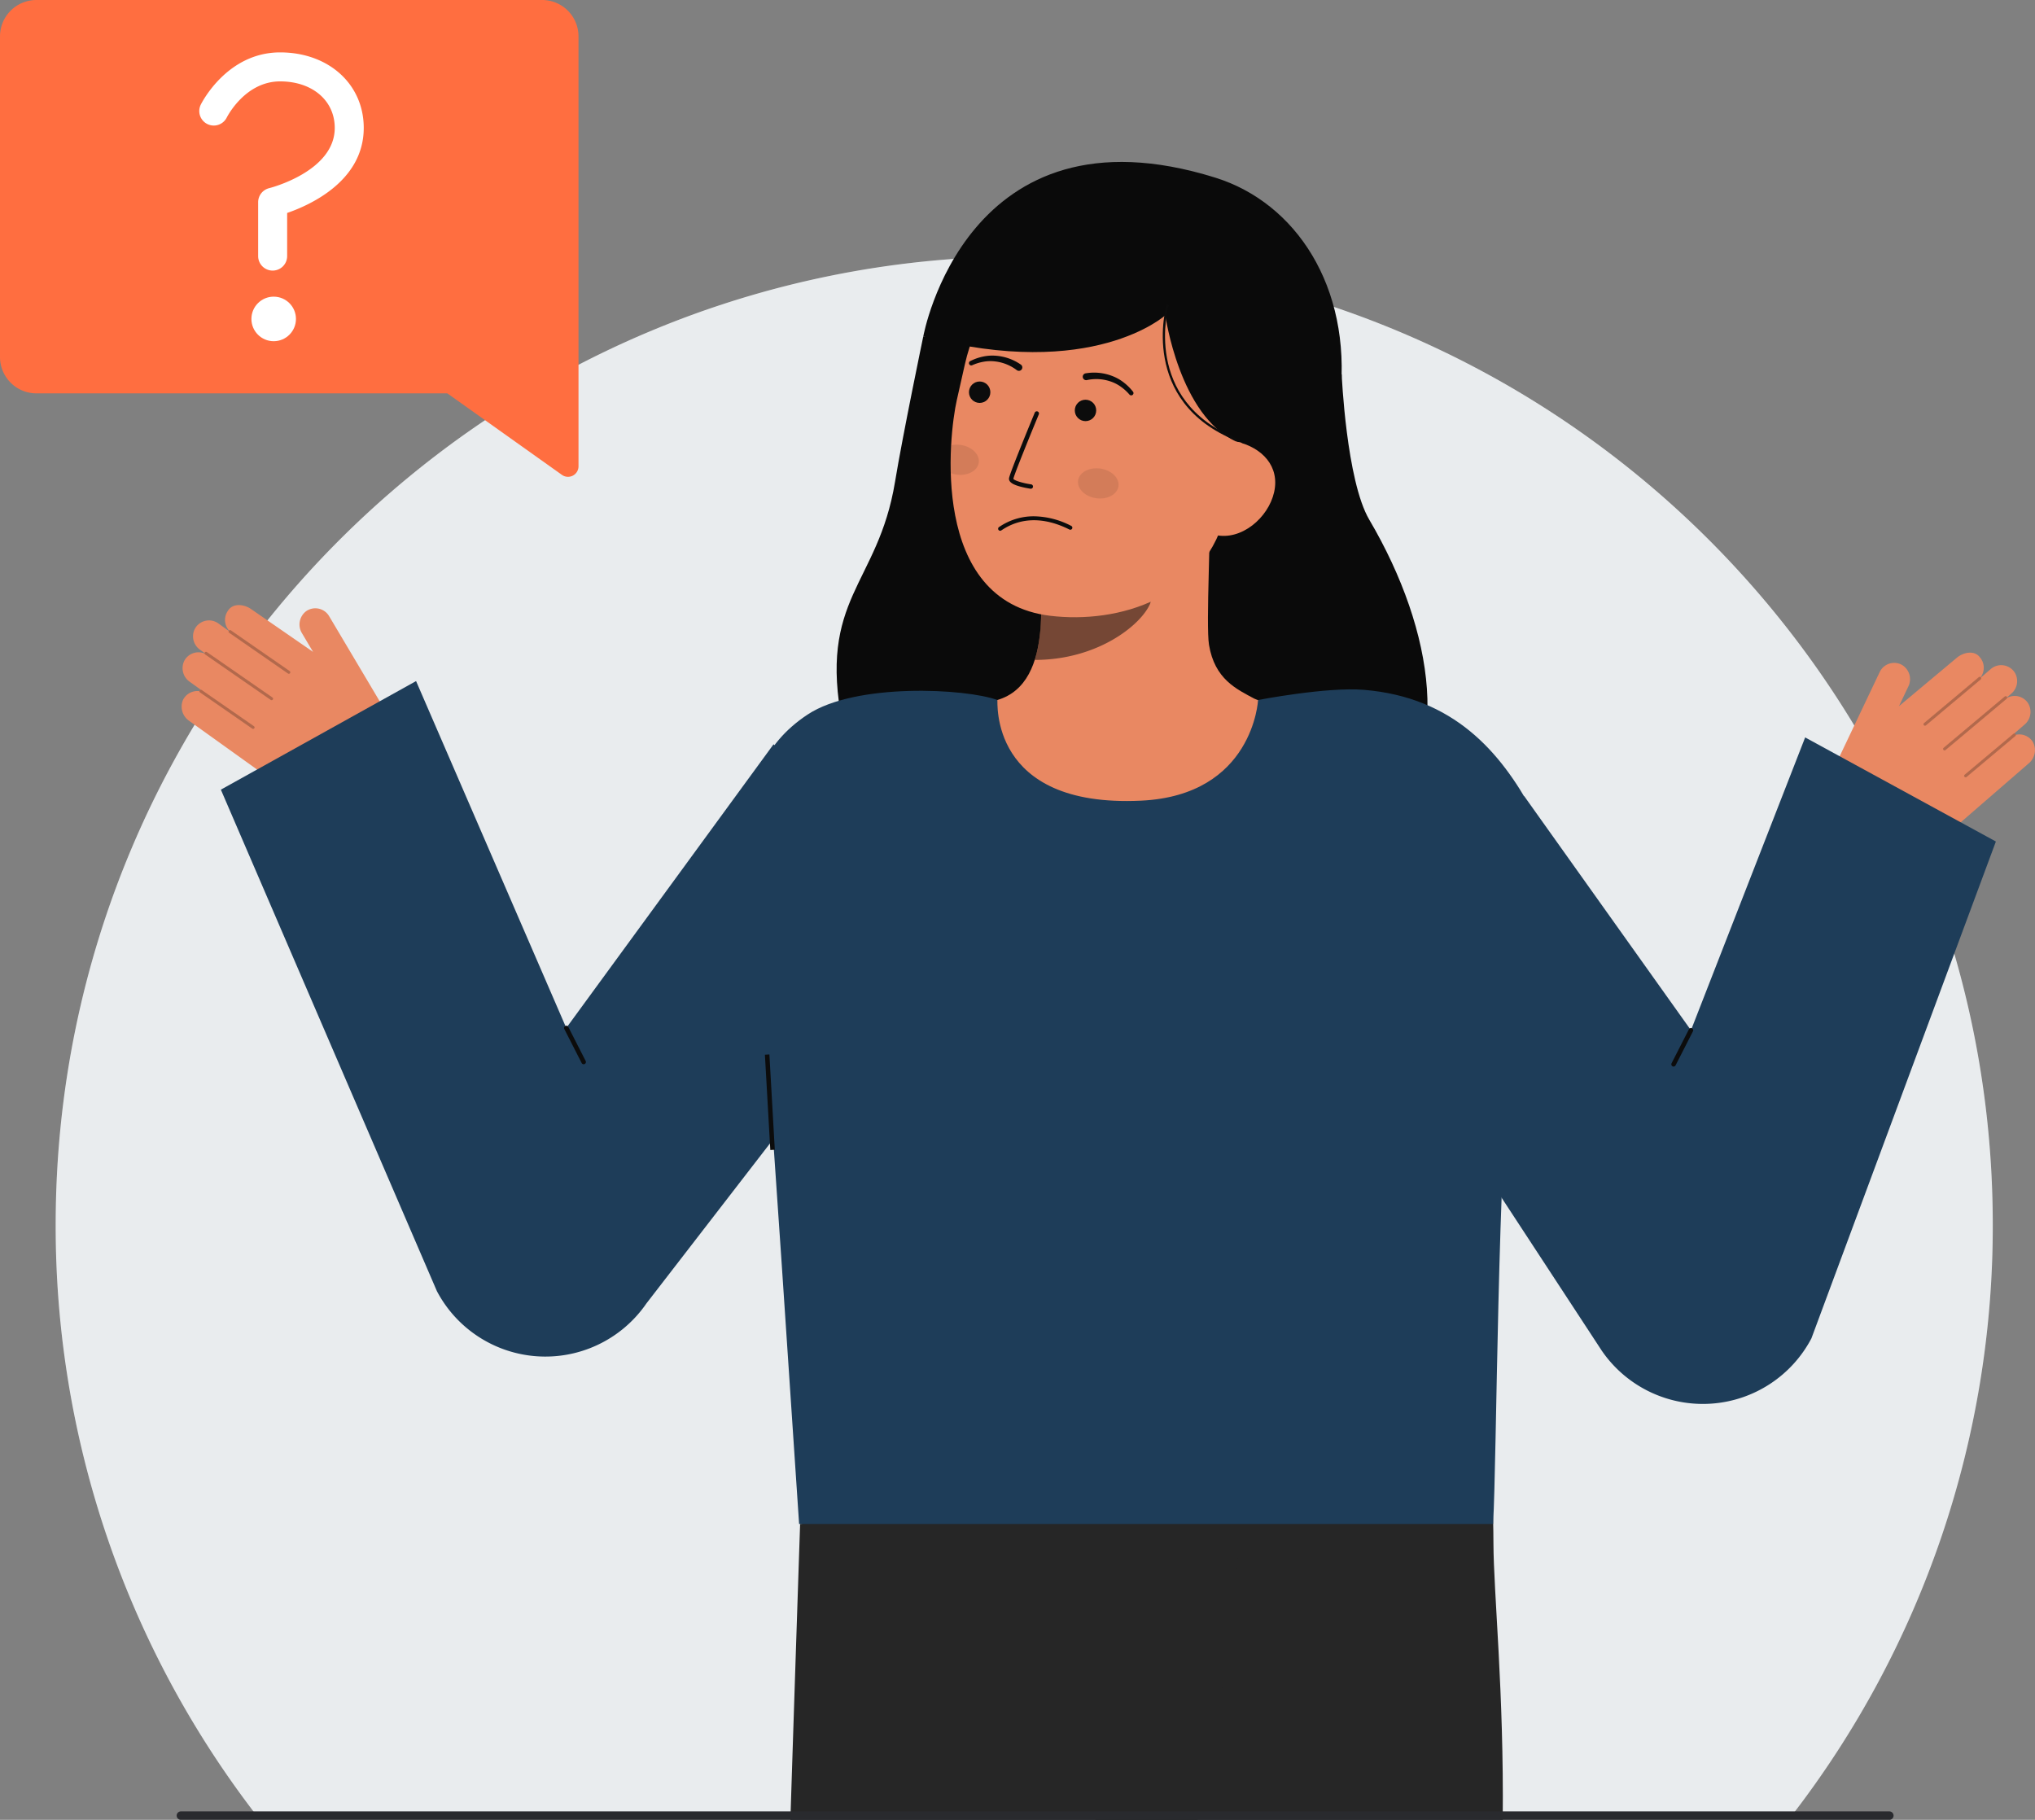 <svg id="Layer_3" data-name="Layer 3" xmlns="http://www.w3.org/2000/svg" viewBox="0 0 572.826 512.288">
  <rect x="0" y="0" width="572.826" height="512.288" fill="#808080" stroke="none"/>
  <g>
    <path d="M560.939,344.8a271.423,271.423,0,0,1-56.823,166.609H72.494A271.423,271.423,0,0,1,15.671,344.8c0-150.573,122.067-272.628,272.64-272.628S560.939,194.231,560.939,344.8Z" fill="#fff"></path>
    <path d="M560.939,344.8a271.423,271.423,0,0,1-56.823,166.609H72.494A271.423,271.423,0,0,1,15.671,344.8c0-150.573,122.067-272.628,272.64-272.628S560.939,194.231,560.939,344.8Z" fill="#1E3D59" opacity="0.1"></path>
    <g>
      <g>
        <path d="M423,512.288H308.325l-6.881-91.524L418.892,424.9s1.421-10.671,1.492,9.557C420.431,448.489,423.362,476.308,423,512.288Z" fill="#262626"></path>
        <path d="M350.024,415.506c-.106,2.179-.225,4.37-.367,6.549A583.3,583.3,0,0,1,337.1,512.288H222.486c1.492-46.472,2.736-83.281,2.736-83.281l76.222-8.243,4.571-.5Z" fill="#262626"></path>
      </g>
      <g>
        <path d="M377.667,105.365s1.3,29.935,7.767,40.936c18.632,31.669,23.423,66.919,3.61,84.815s-143.47,15.273-151.855-27.146c-7.059-35.713,9.954-39.14,14.754-68.353,2.172-13.218,7.945-40.908,7.945-40.908" fill="#0a0a0a"></path>
        <path id="sk" d="M271.861,199.308c.213-.028,2.582,39.284,48.251,35.857,31.617-2.369,42.89-35.913,43.614-35.913-3.409-.724-9.149-1.778-10.663-2.586-4.978-2.675-11.138-5.458-12.743-15.126-.925-5.573.644-34.08.161-39.718L291.95,152.654c.678,11.908,5.425,39.511-11.21,44.4C277.972,197.859,274.991,198.6,271.861,199.308Z" fill="#E98862"></path>
        <path id="sh" d="M291.27,185.77a35.119,35.119,0,0,0,1.46-7.532,80.308,80.308,0,0,0-.317-17.519,53.2,53.2,0,0,0,26.822-11.752c.9,3.328,5.857,17.87,4.485,21.033C321.126,175.979,308.938,185.77,291.27,185.77Z" fill="#0c0c0c" opacity="0.52"></path>
        <path d="M295.617,173.346c19.086,2.3,44.014-4.779,49.734-30.134l5.161-22.877c5.72-25.354-2.96-48.912-26.832-54.3h0c-23.872-5.386-46.353,11.143-52.073,36.5l-2.285,10.128C267.128,122.39,261.565,169.249,295.617,173.346Z" fill="#E98862"></path>
        <path d="M291.053,145.337a23.385,23.385,0,0,1,10.5,2.712.572.572,0,0,1-.515,1.021c-6.988-3.524-13.54-3.494-18.947.087a3.917,3.917,0,0,1-.339.21.572.572,0,0,1-.5-1.027c.043-.024.114-.072.212-.137A17.14,17.14,0,0,1,291.053,145.337Z" fill="#0c0c0c"></path>
        <path d="M290.121,137.575l-.048,0a27.049,27.049,0,0,1-2.912-.609c-1.433-.393-3.315-1.065-3.13-2.351.212-1.466,6.515-16.7,7.233-18.432a.618.618,0,1,1,1.141.474c-2.689,6.487-7.009,17.148-7.151,18.135.179.446,2.561,1.207,5,1.56a.618.618,0,0,1-.129,1.228Z" fill="#0c0c0c"></path>
        <path d="M369.457,129.031l-21.4-4.7c-16.084-7.171-20.033-35.586-20.033-35.586s-20.49,18.624-68.131,5.964c0,0,11.964-66.637,82.233-44.69,22.658,7.077,38.273,30.7,35.153,61.443C375.088,133,369.457,129.031,369.457,129.031Z" fill="#0a0a0a"></path>
        <path d="M342.125,150.6c7.255,1.637,14.887-4.8,16.524-12.052s-3.342-12.583-10.6-14.219l-4.835,4.017L335.888,149.2Z" fill="#E98862"></path>
        <path d="M287.362,102.64a14.158,14.158,0,0,0-7.047-2.5,12.47,12.47,0,0,0-3.718.263,14.715,14.715,0,0,0-3.479,1.24.645.645,0,0,0,.52,1.18l.046-.019a13.35,13.35,0,0,1,3.188-.974,10.944,10.944,0,0,1,3.291-.083,12.411,12.411,0,0,1,5.987,2.4l.056.045a.969.969,0,0,0,1.191-1.529Z" fill="#0c0c0c"></path>
        <path d="M306.059,106.974a12.4,12.4,0,0,1,6.44.372,10.963,10.963,0,0,1,2.943,1.475,13.316,13.316,0,0,1,2.471,2.237l.033.036a.645.645,0,0,0,.973-.846,14.713,14.713,0,0,0-2.622-2.6,12.439,12.439,0,0,0-3.252-1.819,14.15,14.15,0,0,0-7.441-.736.969.969,0,1,0,.341,1.907l.04-.008Z" fill="#0c0c0c"></path>
        <path d="M348.015,124.056l.234-.589c-26.951-10.749-19.343-37.3-19.264-37.568l-.606-.182C328.3,85.989,320.517,113.089,348.015,124.056Z" fill="#0c0c0c"></path>
        <circle cx="275.762" cy="110.407" r="3.014" fill="#0c0c0c"></circle>
        <circle cx="305.555" cy="115.535" r="3.014" fill="#0c0c0c"></circle>
        <ellipse cx="309.148" cy="136.077" rx="4.212" ry="5.742" transform="translate(130.679 422.85) rotate(-81.862)" fill="#0c0c0c" opacity="0.1"></ellipse>
        <path d="M275.505,130.242c-.335,2.3-3.146,3.8-6.286,3.356a7.959,7.959,0,0,1-1.59-.4c-.083-2.753-.03-5.4.108-7.844a7.251,7.251,0,0,1,2.679-.095C273.555,125.7,275.832,127.934,275.505,130.242Z" fill="#0c0c0c" opacity="0.1"></path>
      </g>
      <g>
        <g>
          <path d="M51.529,197a4.5,4.5,0,0,1,4.6-2.434.346.346,0,0,1,.42-.387l-3.119-2.236a4.681,4.681,0,0,1-1.544-5.954,4.508,4.508,0,0,1,5.7-2.017c-.008-.044.022-.086.029-.131l-1.282-.919a4.623,4.623,0,0,1-1.625-5.617,4.516,4.516,0,0,1,6.746-1.814l2.957,2.12c.009-.018,0-.038.012-.055s.044-.022.061-.04a4.505,4.505,0,0,1-.3-5.617c1.4-2.246,4.618-1.787,6.531-.417l17.406,12.024-3.111-5.238A4.684,4.684,0,0,1,86.251,172a4.512,4.512,0,0,1,6.388,1.445l16.989,28.6a14.993,14.993,0,0,1-4.87,20.324h0a22.722,22.722,0,0,1-25.392-.729L53.079,202.8A4.833,4.833,0,0,1,51.529,197Z" fill="#E98862"></path>
          <g opacity="0.25">
            <path d="M81.64,189.5a.417.417,0,0,1-.574.1L64.527,178.138a.417.417,0,1,1,.475-.685l16.539,11.456a.417.417,0,0,1,.105.579Z" fill="#0c0c0c"></path>
          </g>
          <g opacity="0.25">
            <path d="M76.789,196.93a.417.417,0,0,1-.574.1L57.758,184.242a.417.417,0,0,1-.106-.579.431.431,0,0,1,.58-.105L76.69,196.343a.417.417,0,0,1,.105.579Z" fill="#0c0c0c"></path>
          </g>
          <g opacity="0.25">
            <path d="M71.581,205.011a.415.415,0,0,1-.573.1l-14.724-10.2a.417.417,0,0,1,.474-.685l14.724,10.2a.417.417,0,0,1,.105.58Z" fill="#0c0c0c"></path>
          </g>
        </g>
        <path d="M117.118,191.726,159.4,289.371l58.34-79.847L268.3,255.1,181.962,366.916l-.566.8a34.519,34.519,0,0,1-58.424-4.276l-60.8-141.151Z" fill="#1E3D59"></path>
        <path d="M164.294,299.588a.633.633,0,0,0,.564-.922l-4.891-9.583a.634.634,0,0,0-1.129.576l4.891,9.584A.633.633,0,0,0,164.294,299.588Z" fill="#0c0c0c"></path>
        <path d="M215.119,285.855c1.439,16.9,8.436,122.334,9.819,143.15H420.285c1.077-18.775,1.174-100.869,5.258-137.582,3.9-35.033,11.544-52.573,5.939-62.93-9.16-16.927-22.314-32.193-47.534-34.3-10.48-.877-29.818,2.862-29.818,2.862S352.8,223.9,321.157,225.393c-43.079,2.033-40.216-28.269-40.416-28.342-8.88-3.247-39.789-4.9-53.4,4.09C201.371,218.289,212.066,250.042,215.119,285.855Z" fill="#1E3D59"></path>
        <rect x="216.07" y="296.838" width="1.267" height="26.88" transform="translate(-17.232 12.777) rotate(-3.248)" fill="#0c0c0c"></rect>
        <g>
          <path d="M572.218,208.849a4.5,4.5,0,0,0-4.8-2,.346.346,0,0,0-.454-.346l2.9-2.514a4.681,4.681,0,0,0,.989-6.071,4.51,4.51,0,0,0-5.862-1.483c0-.045-.029-.084-.04-.128l1.191-1.033a4.622,4.622,0,0,0,1.1-5.743,4.516,4.516,0,0,0-6.884-1.185l-2.75,2.383c-.01-.017,0-.038-.016-.053s-.046-.018-.064-.034a4.508,4.508,0,0,0-.222-5.621c-1.6-2.108-4.764-1.354-6.541.186l-16.226,13.576,2.616-5.5a4.683,4.683,0,0,0-1.812-6.132,4.511,4.511,0,0,0-6.228,2.027l-14.282,30.043a14.994,14.994,0,0,0,6.72,19.79h0a22.724,22.724,0,0,0,25.218-3.065l24.44-21.183A4.83,4.83,0,0,0,572.218,208.849Z" fill="#E98862"></path>
          <g opacity="0.25">
            <path d="M541.544,204.148a.417.417,0,0,0,.58.044l15.414-12.93a.416.416,0,1,0-.535-.638l-15.414,12.93a.416.416,0,0,0-.051.586Z" fill="#0c0c0c"></path>
          </g>
          <g opacity="0.25">
            <path d="M547.059,211.1a.416.416,0,0,0,.58.044l17.2-14.43a.418.418,0,0,0,.052-.587.432.432,0,0,0-.587-.051l-17.2,14.43a.417.417,0,0,0-.051.587Z" fill="#0c0c0c"></path>
          </g>
          <g opacity="0.25">
            <path d="M552.989,218.671a.417.417,0,0,0,.58.044L567.291,207.2a.416.416,0,0,0-.535-.638l-13.722,11.511a.416.416,0,0,0-.051.586Z" fill="#0c0c0c"></path>
          </g>
        </g>
        <path d="M508.127,207.589l-32.144,82.433-46.933-65.9L378.5,269.7l72.393,110.546.566.8a34.52,34.52,0,0,0,58.425-4.276l51.93-139.883Z" fill="#1E3D59"></path>
        <path d="M471.092,300.24a.635.635,0,0,1-.565-.923l4.891-9.583a.634.634,0,0,1,1.129.577l-4.891,9.583A.633.633,0,0,1,471.092,300.24Z" fill="#0c0c0c"></path>
      </g>
    </g>
    <path d="M531.864,512.282H50.881a1.185,1.185,0,0,1,0-2.369H531.864a1.185,1.185,0,0,1,0,2.369Z" fill="#292a2e"></path>
    <g>
      <path d="M162.841,131.272V10.245A10.245,10.245,0,0,0,152.6,0H10.245A10.245,10.245,0,0,0,0,10.245v90.242a10.245,10.245,0,0,0,10.245,10.245H125.917l32.262,22.945A2.951,2.951,0,0,0,162.841,131.272Z" fill="#FF6E40"></path>
      <g>
        <circle cx="77.039" cy="89.78" r="6.27" fill="#fff"></circle>
        <path d="M76.747,76.172a4.082,4.082,0,0,1-4.081-4.082V56.93a4.081,4.081,0,0,1,3.124-3.967c.177-.044,18.436-4.665,18.436-16.952,0-7.71-6.321-13.1-15.371-13.1-9.8,0-14.838,9.8-15.047,10.214a4.082,4.082,0,0,1-7.317-3.619c.3-.6,7.434-14.757,22.364-14.757,13.636,0,23.533,8.939,23.533,21.257,0,14.845-14.9,21.645-21.559,23.943V72.09A4.083,4.083,0,0,1,76.747,76.172Z" fill="#fff"></path>
      </g>
    </g>
  </g>
</svg>